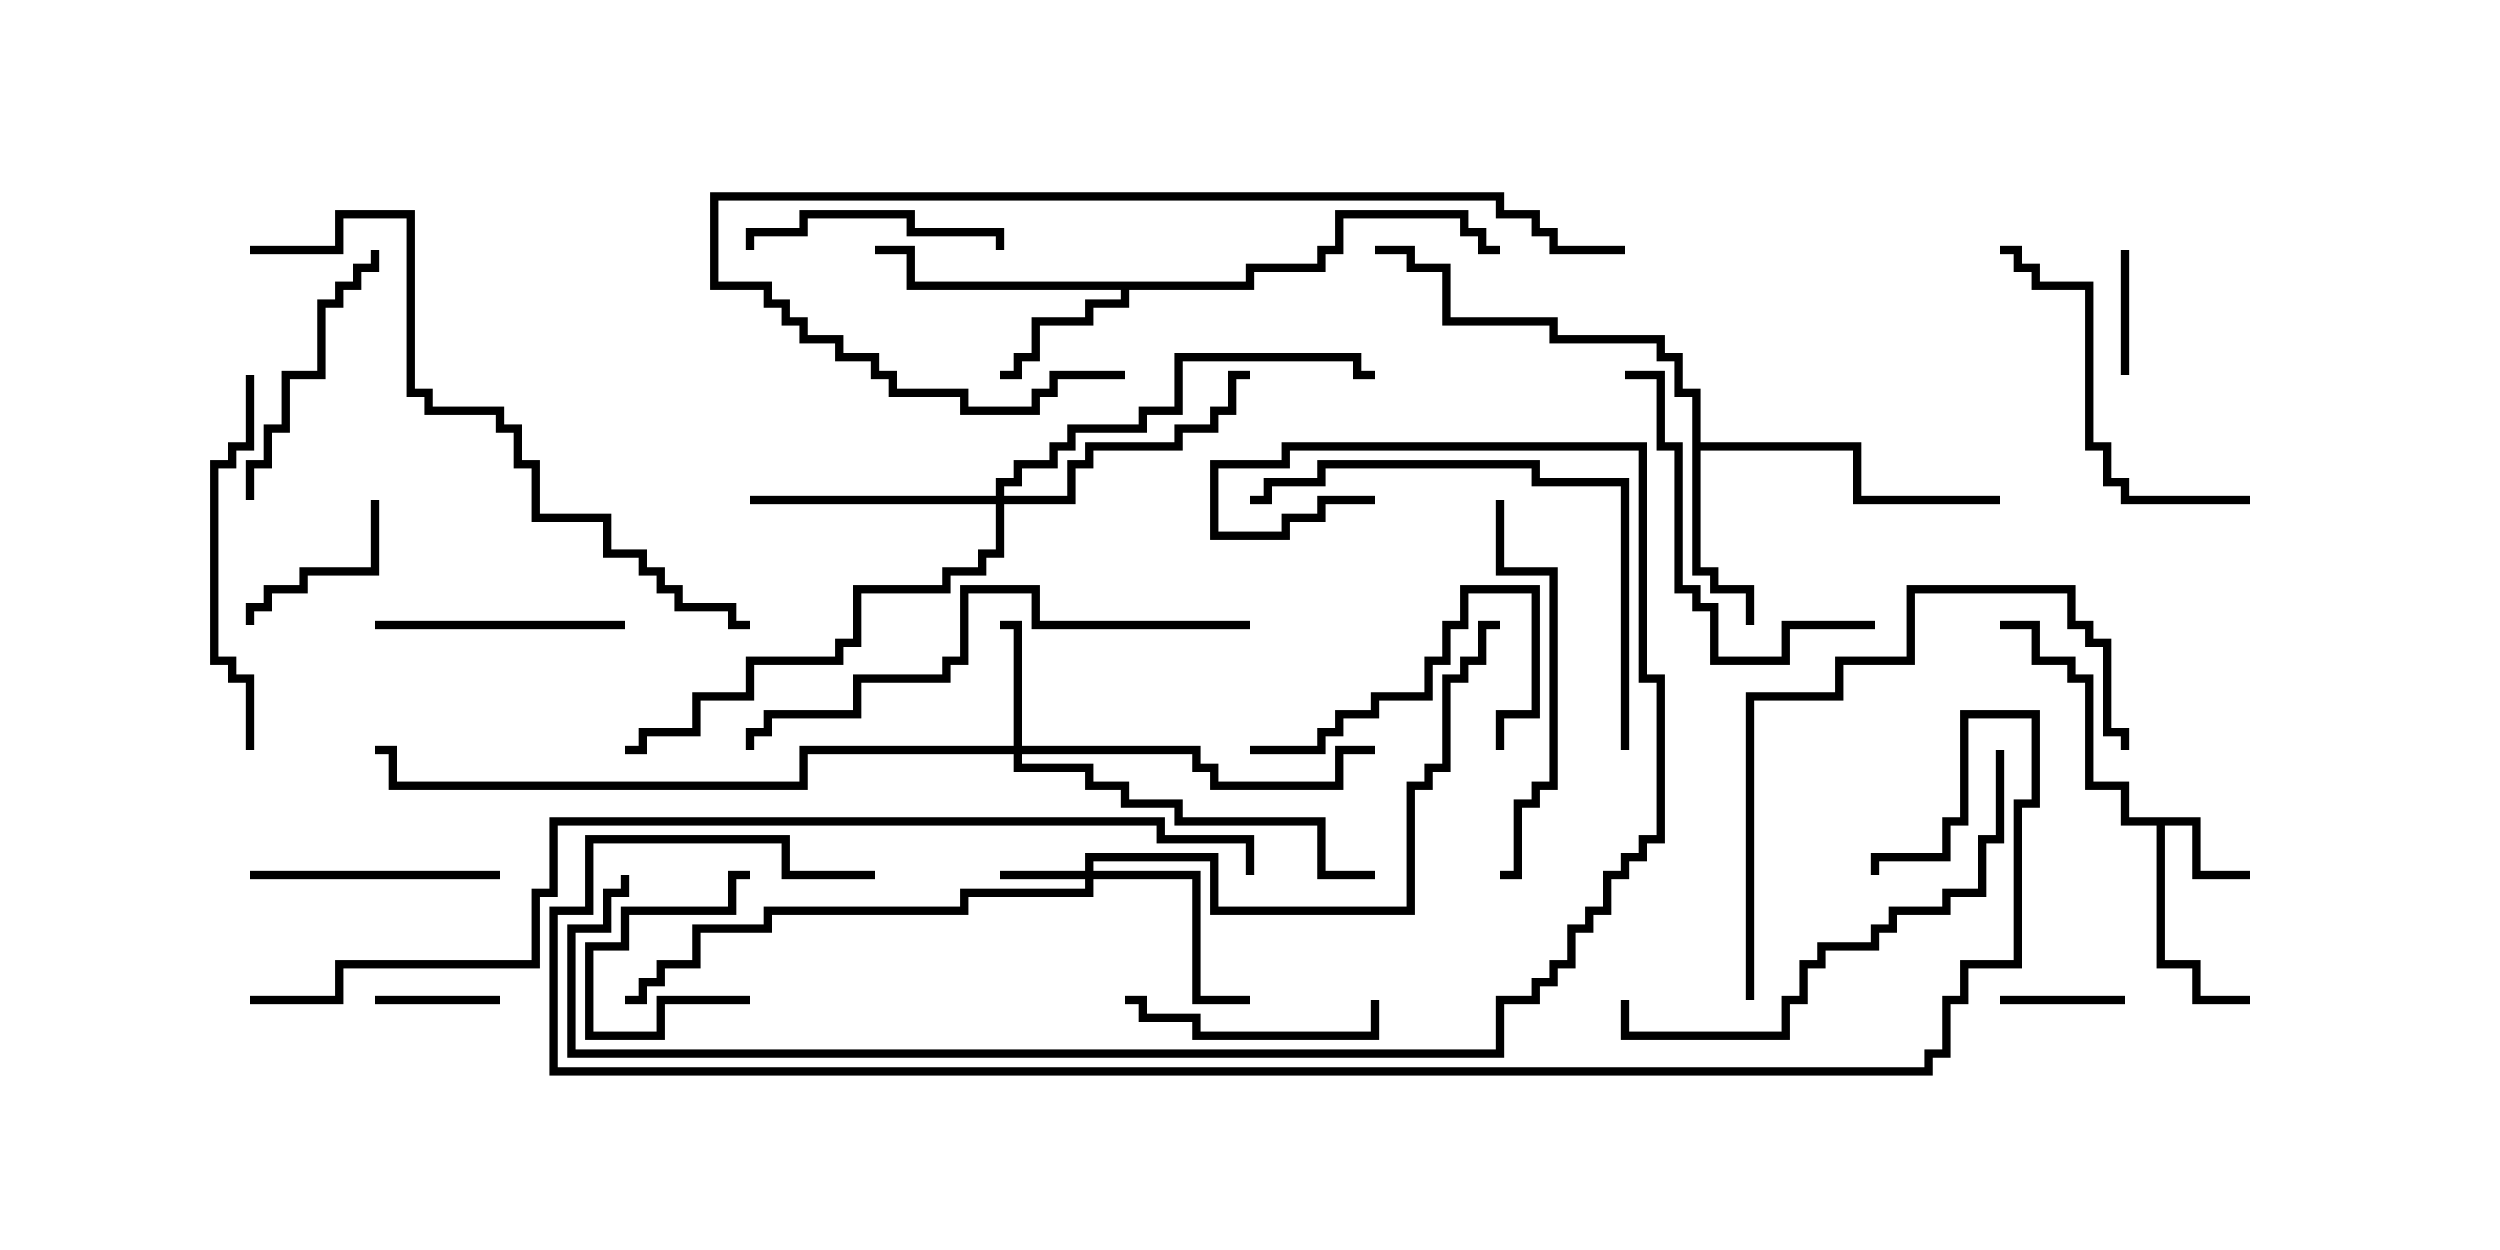 <svg version="1.1" width="30" height="15" xmlns="http://www.w3.org/2000/svg"><path d="M26.407,9.807L26.407,10.45L27,10.45L27,10.55L26.307,10.55L26.307,9.907L25.979,9.907L25.979,11.521L26.407,11.521L26.407,11.95L27,11.95L27,12.05L26.307,12.05L26.307,11.621L25.879,11.621L25.879,9.907L25.45,9.907L25.45,9.479L25.021,9.479L25.021,8.193L24.807,8.193L24.807,7.979L24.379,7.979L24.379,7.55L24,7.55L24,7.45L24.479,7.45L24.479,7.879L24.907,7.879L24.907,8.093L25.121,8.093L25.121,9.379L25.55,9.379L25.55,9.807z" stroke="none"/><path d="M14.95,3.379L14.95,3.164L15.807,3.164L15.807,2.95L16.021,2.95L16.021,2.521L17.621,2.521L17.621,2.736L17.836,2.736L17.836,2.95L18,2.95L18,3.05L17.736,3.05L17.736,2.836L17.521,2.836L17.521,2.621L16.121,2.621L16.121,3.05L15.907,3.05L15.907,3.264L15.05,3.264L15.05,3.479L13.55,3.479L13.55,3.693L13.121,3.693L13.121,3.907L12.479,3.907L12.479,4.336L12.264,4.336L12.264,4.55L12,4.55L12,4.45L12.164,4.45L12.164,4.236L12.379,4.236L12.379,3.807L13.021,3.807L13.021,3.593L13.45,3.593L13.45,3.479L10.879,3.479L10.879,3.05L10.5,3.05L10.5,2.95L10.979,2.95L10.979,3.379z" stroke="none"/><path d="M20.307,4.764L20.093,4.764L20.093,4.336L19.879,4.336L19.879,4.121L18.593,4.121L18.593,3.907L17.307,3.907L17.307,3.264L16.879,3.264L16.879,3.05L16.5,3.05L16.5,2.95L16.979,2.95L16.979,3.164L17.407,3.164L17.407,3.807L18.693,3.807L18.693,4.021L19.979,4.021L19.979,4.236L20.193,4.236L20.193,4.664L20.407,4.664L20.407,5.307L22.336,5.307L22.336,5.95L24,5.95L24,6.05L22.236,6.05L22.236,5.407L20.407,5.407L20.407,6.807L20.621,6.807L20.621,7.021L21.05,7.021L21.05,7.5L20.95,7.5L20.95,7.121L20.521,7.121L20.521,6.907L20.307,6.907z" stroke="none"/><path d="M13.021,10.45L13.021,10.236L14.621,10.236L14.621,10.879L16.879,10.879L16.879,9.379L17.093,9.379L17.093,9.164L17.307,9.164L17.307,8.093L17.521,8.093L17.521,7.879L17.736,7.879L17.736,7.45L18,7.45L18,7.55L17.836,7.55L17.836,7.979L17.621,7.979L17.621,8.193L17.407,8.193L17.407,9.264L17.193,9.264L17.193,9.479L16.979,9.479L16.979,10.979L14.521,10.979L14.521,10.336L13.121,10.336L13.121,10.45L14.407,10.45L14.407,11.95L15,11.95L15,12.05L14.307,12.05L14.307,10.55L13.121,10.55L13.121,10.764L11.621,10.764L11.621,10.979L9.264,10.979L9.264,11.193L8.407,11.193L8.407,11.621L7.979,11.621L7.979,11.836L7.764,11.836L7.764,12.05L7.5,12.05L7.5,11.95L7.664,11.95L7.664,11.736L7.879,11.736L7.879,11.521L8.307,11.521L8.307,11.093L9.164,11.093L9.164,10.879L11.521,10.879L11.521,10.664L13.021,10.664L13.021,10.55L12,10.55L12,10.45z" stroke="none"/><path d="M12.164,8.95L12.164,7.55L12,7.55L12,7.45L12.264,7.45L12.264,8.95L14.407,8.95L14.407,9.164L14.621,9.164L14.621,9.379L16.021,9.379L16.021,8.95L16.5,8.95L16.5,9.05L16.121,9.05L16.121,9.479L14.521,9.479L14.521,9.264L14.307,9.264L14.307,9.05L12.264,9.05L12.264,9.164L13.121,9.164L13.121,9.379L13.55,9.379L13.55,9.593L14.193,9.593L14.193,9.807L15.907,9.807L15.907,10.45L16.5,10.45L16.5,10.55L15.807,10.55L15.807,9.907L14.093,9.907L14.093,9.693L13.45,9.693L13.45,9.479L13.021,9.479L13.021,9.264L12.164,9.264L12.164,9.05L9.693,9.05L9.693,9.479L4.664,9.479L4.664,9.05L4.5,9.05L4.5,8.95L4.764,8.95L4.764,9.379L9.593,9.379L9.593,8.95z" stroke="none"/><path d="M11.95,5.95L11.95,5.736L12.164,5.736L12.164,5.521L12.593,5.521L12.593,5.307L12.807,5.307L12.807,5.093L13.664,5.093L13.664,4.879L14.093,4.879L14.093,4.236L16.336,4.236L16.336,4.45L16.5,4.45L16.5,4.55L16.236,4.55L16.236,4.336L14.193,4.336L14.193,4.979L13.764,4.979L13.764,5.193L12.907,5.193L12.907,5.407L12.693,5.407L12.693,5.621L12.264,5.621L12.264,5.836L12.05,5.836L12.05,5.95L12.807,5.95L12.807,5.521L13.021,5.521L13.021,5.307L14.093,5.307L14.093,5.093L14.521,5.093L14.521,4.879L14.736,4.879L14.736,4.45L15,4.45L15,4.55L14.836,4.55L14.836,4.979L14.621,4.979L14.621,5.193L14.193,5.193L14.193,5.407L13.121,5.407L13.121,5.621L12.907,5.621L12.907,6.05L12.05,6.05L12.05,6.693L11.836,6.693L11.836,6.907L11.407,6.907L11.407,7.121L10.336,7.121L10.336,7.764L10.121,7.764L10.121,7.979L9.05,7.979L9.05,8.407L8.407,8.407L8.407,8.836L7.764,8.836L7.764,9.05L7.5,9.05L7.5,8.95L7.664,8.95L7.664,8.736L8.307,8.736L8.307,8.307L8.95,8.307L8.95,7.879L10.021,7.879L10.021,7.664L10.236,7.664L10.236,7.021L11.307,7.021L11.307,6.807L11.736,6.807L11.736,6.593L11.95,6.593L11.95,6.05L9,6.05L9,5.95z" stroke="none"/><path d="M6,11.95L6,12.05L4.5,12.05L4.5,11.95z" stroke="none"/><path d="M9,11.95L9,12.05L7.979,12.05L7.979,12.479L7.021,12.479L7.021,11.307L7.45,11.307L7.45,10.879L8.736,10.879L8.736,10.45L9,10.45L9,10.55L8.836,10.55L8.836,10.979L7.55,10.979L7.55,11.407L7.121,11.407L7.121,12.379L7.879,12.379L7.879,11.95z" stroke="none"/><path d="M24,12.05L24,11.95L25.5,11.95L25.5,12.05z" stroke="none"/><path d="M25.45,3L25.55,3L25.55,4.5L25.45,4.5z" stroke="none"/><path d="M4.45,6L4.55,6L4.55,6.907L3.693,6.907L3.693,7.121L3.264,7.121L3.264,7.336L3.05,7.336L3.05,7.5L2.95,7.5L2.95,7.236L3.164,7.236L3.164,7.021L3.593,7.021L3.593,6.807L4.45,6.807z" stroke="none"/><path d="M4.5,7.55L4.5,7.45L7.5,7.45L7.5,7.55z" stroke="none"/><path d="M3,10.55L3,10.45L6,10.45L6,10.55z" stroke="none"/><path d="M12.05,3L11.95,3L11.95,2.836L10.879,2.836L10.879,2.621L9.693,2.621L9.693,2.836L9.05,2.836L9.05,3L8.95,3L8.95,2.736L9.593,2.736L9.593,2.521L10.979,2.521L10.979,2.736L12.05,2.736z" stroke="none"/><path d="M15,9.05L15,8.95L15.807,8.95L15.807,8.736L16.021,8.736L16.021,8.521L16.45,8.521L16.45,8.307L17.093,8.307L17.093,7.879L17.307,7.879L17.307,7.45L17.521,7.45L17.521,7.021L18.479,7.021L18.479,8.621L18.05,8.621L18.05,9L17.95,9L17.95,8.521L18.379,8.521L18.379,7.121L17.621,7.121L17.621,7.55L17.407,7.55L17.407,7.979L17.193,7.979L17.193,8.407L16.55,8.407L16.55,8.621L16.121,8.621L16.121,8.836L15.907,8.836L15.907,9.05z" stroke="none"/><path d="M13.5,12.05L13.5,11.95L13.764,11.95L13.764,12.164L14.407,12.164L14.407,12.379L16.45,12.379L16.45,12L16.55,12L16.55,12.479L14.307,12.479L14.307,12.264L13.664,12.264L13.664,12.05z" stroke="none"/><path d="M3.05,6L2.95,6L2.95,5.521L3.164,5.521L3.164,5.093L3.379,5.093L3.379,4.45L3.807,4.45L3.807,3.593L4.021,3.593L4.021,3.379L4.236,3.379L4.236,3.164L4.45,3.164L4.45,3L4.55,3L4.55,3.264L4.336,3.264L4.336,3.479L4.121,3.479L4.121,3.693L3.907,3.693L3.907,4.55L3.479,4.55L3.479,5.193L3.264,5.193L3.264,5.621L3.05,5.621z" stroke="none"/><path d="M27,5.95L27,6.05L25.45,6.05L25.45,5.836L25.236,5.836L25.236,5.407L25.021,5.407L25.021,3.479L24.379,3.479L24.379,3.264L24.164,3.264L24.164,3.05L24,3.05L24,2.95L24.264,2.95L24.264,3.164L24.479,3.164L24.479,3.379L25.121,3.379L25.121,5.307L25.336,5.307L25.336,5.736L25.55,5.736L25.55,5.95z" stroke="none"/><path d="M22.5,7.45L22.5,7.55L21.479,7.55L21.479,7.979L20.521,7.979L20.521,7.336L20.307,7.336L20.307,7.121L20.093,7.121L20.093,5.407L19.879,5.407L19.879,4.55L19.5,4.55L19.5,4.45L19.979,4.45L19.979,5.307L20.193,5.307L20.193,7.021L20.407,7.021L20.407,7.236L20.621,7.236L20.621,7.879L21.379,7.879L21.379,7.45z" stroke="none"/><path d="M17.95,6L18.05,6L18.05,6.807L18.693,6.807L18.693,9.479L18.479,9.479L18.479,9.693L18.264,9.693L18.264,10.55L18,10.55L18,10.45L18.164,10.45L18.164,9.593L18.379,9.593L18.379,9.379L18.593,9.379L18.593,6.907L17.95,6.907z" stroke="none"/><path d="M2.95,4.5L3.05,4.5L3.05,5.407L2.836,5.407L2.836,5.621L2.621,5.621L2.621,7.879L2.836,7.879L2.836,8.093L3.05,8.093L3.05,9L2.95,9L2.95,8.193L2.736,8.193L2.736,7.979L2.521,7.979L2.521,5.521L2.736,5.521L2.736,5.307L2.95,5.307z" stroke="none"/><path d="M21.05,12L20.95,12L20.95,8.307L22.021,8.307L22.021,7.879L22.879,7.879L22.879,7.021L24.907,7.021L24.907,7.45L25.121,7.45L25.121,7.664L25.336,7.664L25.336,8.736L25.55,8.736L25.55,9L25.45,9L25.45,8.836L25.236,8.836L25.236,7.764L25.021,7.764L25.021,7.55L24.807,7.55L24.807,7.121L22.979,7.121L22.979,7.979L22.121,7.979L22.121,8.407L21.05,8.407z" stroke="none"/><path d="M19.55,9L19.45,9L19.45,5.836L18.379,5.836L18.379,5.621L15.907,5.621L15.907,5.836L15.264,5.836L15.264,6.05L15,6.05L15,5.95L15.164,5.95L15.164,5.736L15.807,5.736L15.807,5.521L18.479,5.521L18.479,5.736L19.55,5.736z" stroke="none"/><path d="M23.95,9L24.05,9L24.05,10.121L23.836,10.121L23.836,10.764L23.407,10.764L23.407,10.979L22.764,10.979L22.764,11.193L22.55,11.193L22.55,11.407L21.907,11.407L21.907,11.621L21.693,11.621L21.693,12.05L21.479,12.05L21.479,12.479L19.45,12.479L19.45,12L19.55,12L19.55,12.379L21.379,12.379L21.379,11.95L21.593,11.95L21.593,11.521L21.807,11.521L21.807,11.307L22.45,11.307L22.45,11.093L22.664,11.093L22.664,10.879L23.307,10.879L23.307,10.664L23.736,10.664L23.736,10.021L23.95,10.021z" stroke="none"/><path d="M19.5,2.95L19.5,3.05L18.593,3.05L18.593,2.836L18.379,2.836L18.379,2.621L17.95,2.621L17.95,2.407L8.621,2.407L8.621,3.379L9.264,3.379L9.264,3.593L9.479,3.593L9.479,3.807L9.693,3.807L9.693,4.021L10.121,4.021L10.121,4.236L10.55,4.236L10.55,4.45L10.764,4.45L10.764,4.664L11.621,4.664L11.621,4.879L12.379,4.879L12.379,4.664L12.593,4.664L12.593,4.45L13.5,4.45L13.5,4.55L12.693,4.55L12.693,4.764L12.479,4.764L12.479,4.979L11.521,4.979L11.521,4.764L10.664,4.764L10.664,4.55L10.45,4.55L10.45,4.336L10.021,4.336L10.021,4.121L9.593,4.121L9.593,3.907L9.379,3.907L9.379,3.693L9.164,3.693L9.164,3.479L8.521,3.479L8.521,2.307L18.05,2.307L18.05,2.521L18.479,2.521L18.479,2.736L18.693,2.736L18.693,2.95z" stroke="none"/><path d="M15,7.45L15,7.55L12.379,7.55L12.379,7.121L11.621,7.121L11.621,7.979L11.407,7.979L11.407,8.193L10.336,8.193L10.336,8.621L9.264,8.621L9.264,8.836L9.05,8.836L9.05,9L8.95,9L8.95,8.736L9.164,8.736L9.164,8.521L10.236,8.521L10.236,8.093L11.307,8.093L11.307,7.879L11.521,7.879L11.521,7.021L12.479,7.021L12.479,7.45z" stroke="none"/><path d="M3,3.05L3,2.95L4.021,2.95L4.021,2.521L4.979,2.521L4.979,4.664L5.193,4.664L5.193,4.879L6.05,4.879L6.05,5.093L6.264,5.093L6.264,5.521L6.479,5.521L6.479,6.164L7.336,6.164L7.336,6.593L7.764,6.593L7.764,6.807L7.979,6.807L7.979,7.021L8.193,7.021L8.193,7.236L8.836,7.236L8.836,7.45L9,7.45L9,7.55L8.736,7.55L8.736,7.336L8.093,7.336L8.093,7.121L7.879,7.121L7.879,6.907L7.664,6.907L7.664,6.693L7.236,6.693L7.236,6.264L6.379,6.264L6.379,5.621L6.164,5.621L6.164,5.193L5.95,5.193L5.95,4.979L5.093,4.979L5.093,4.764L4.879,4.764L4.879,2.621L4.121,2.621L4.121,3.05z" stroke="none"/><path d="M16.5,5.95L16.5,6.05L15.907,6.05L15.907,6.264L15.479,6.264L15.479,6.479L14.521,6.479L14.521,5.521L15.379,5.521L15.379,5.307L19.764,5.307L19.764,8.093L19.979,8.093L19.979,10.121L19.764,10.121L19.764,10.336L19.55,10.336L19.55,10.55L19.336,10.55L19.336,10.979L19.121,10.979L19.121,11.193L18.907,11.193L18.907,11.621L18.693,11.621L18.693,11.836L18.479,11.836L18.479,12.05L18.05,12.05L18.05,12.693L6.807,12.693L6.807,11.093L7.236,11.093L7.236,10.664L7.45,10.664L7.45,10.5L7.55,10.5L7.55,10.764L7.336,10.764L7.336,11.193L6.907,11.193L6.907,12.593L17.95,12.593L17.95,11.95L18.379,11.95L18.379,11.736L18.593,11.736L18.593,11.521L18.807,11.521L18.807,11.093L19.021,11.093L19.021,10.879L19.236,10.879L19.236,10.45L19.45,10.45L19.45,10.236L19.664,10.236L19.664,10.021L19.879,10.021L19.879,8.193L19.664,8.193L19.664,5.407L15.479,5.407L15.479,5.621L14.621,5.621L14.621,6.379L15.379,6.379L15.379,6.164L15.807,6.164L15.807,5.95z" stroke="none"/><path d="M10.5,10.45L10.5,10.55L9.379,10.55L9.379,10.121L7.121,10.121L7.121,10.979L6.693,10.979L6.693,12.807L23.093,12.807L23.093,12.593L23.307,12.593L23.307,11.95L23.521,11.95L23.521,11.521L24.164,11.521L24.164,9.593L24.379,9.593L24.379,8.621L23.621,8.621L23.621,9.907L23.407,9.907L23.407,10.336L22.55,10.336L22.55,10.5L22.45,10.5L22.45,10.236L23.307,10.236L23.307,9.807L23.521,9.807L23.521,8.521L24.479,8.521L24.479,9.693L24.264,9.693L24.264,11.621L23.621,11.621L23.621,12.05L23.407,12.05L23.407,12.693L23.193,12.693L23.193,12.907L6.593,12.907L6.593,10.879L7.021,10.879L7.021,10.021L9.479,10.021L9.479,10.45z" stroke="none"/><path d="M3,12.05L3,11.95L4.021,11.95L4.021,11.521L6.379,11.521L6.379,10.664L6.593,10.664L6.593,9.807L13.979,9.807L13.979,10.021L15.05,10.021L15.05,10.5L14.95,10.5L14.95,10.121L13.879,10.121L13.879,9.907L6.693,9.907L6.693,10.764L6.479,10.764L6.479,11.621L4.121,11.621L4.121,12.05z" stroke="none"/></svg>